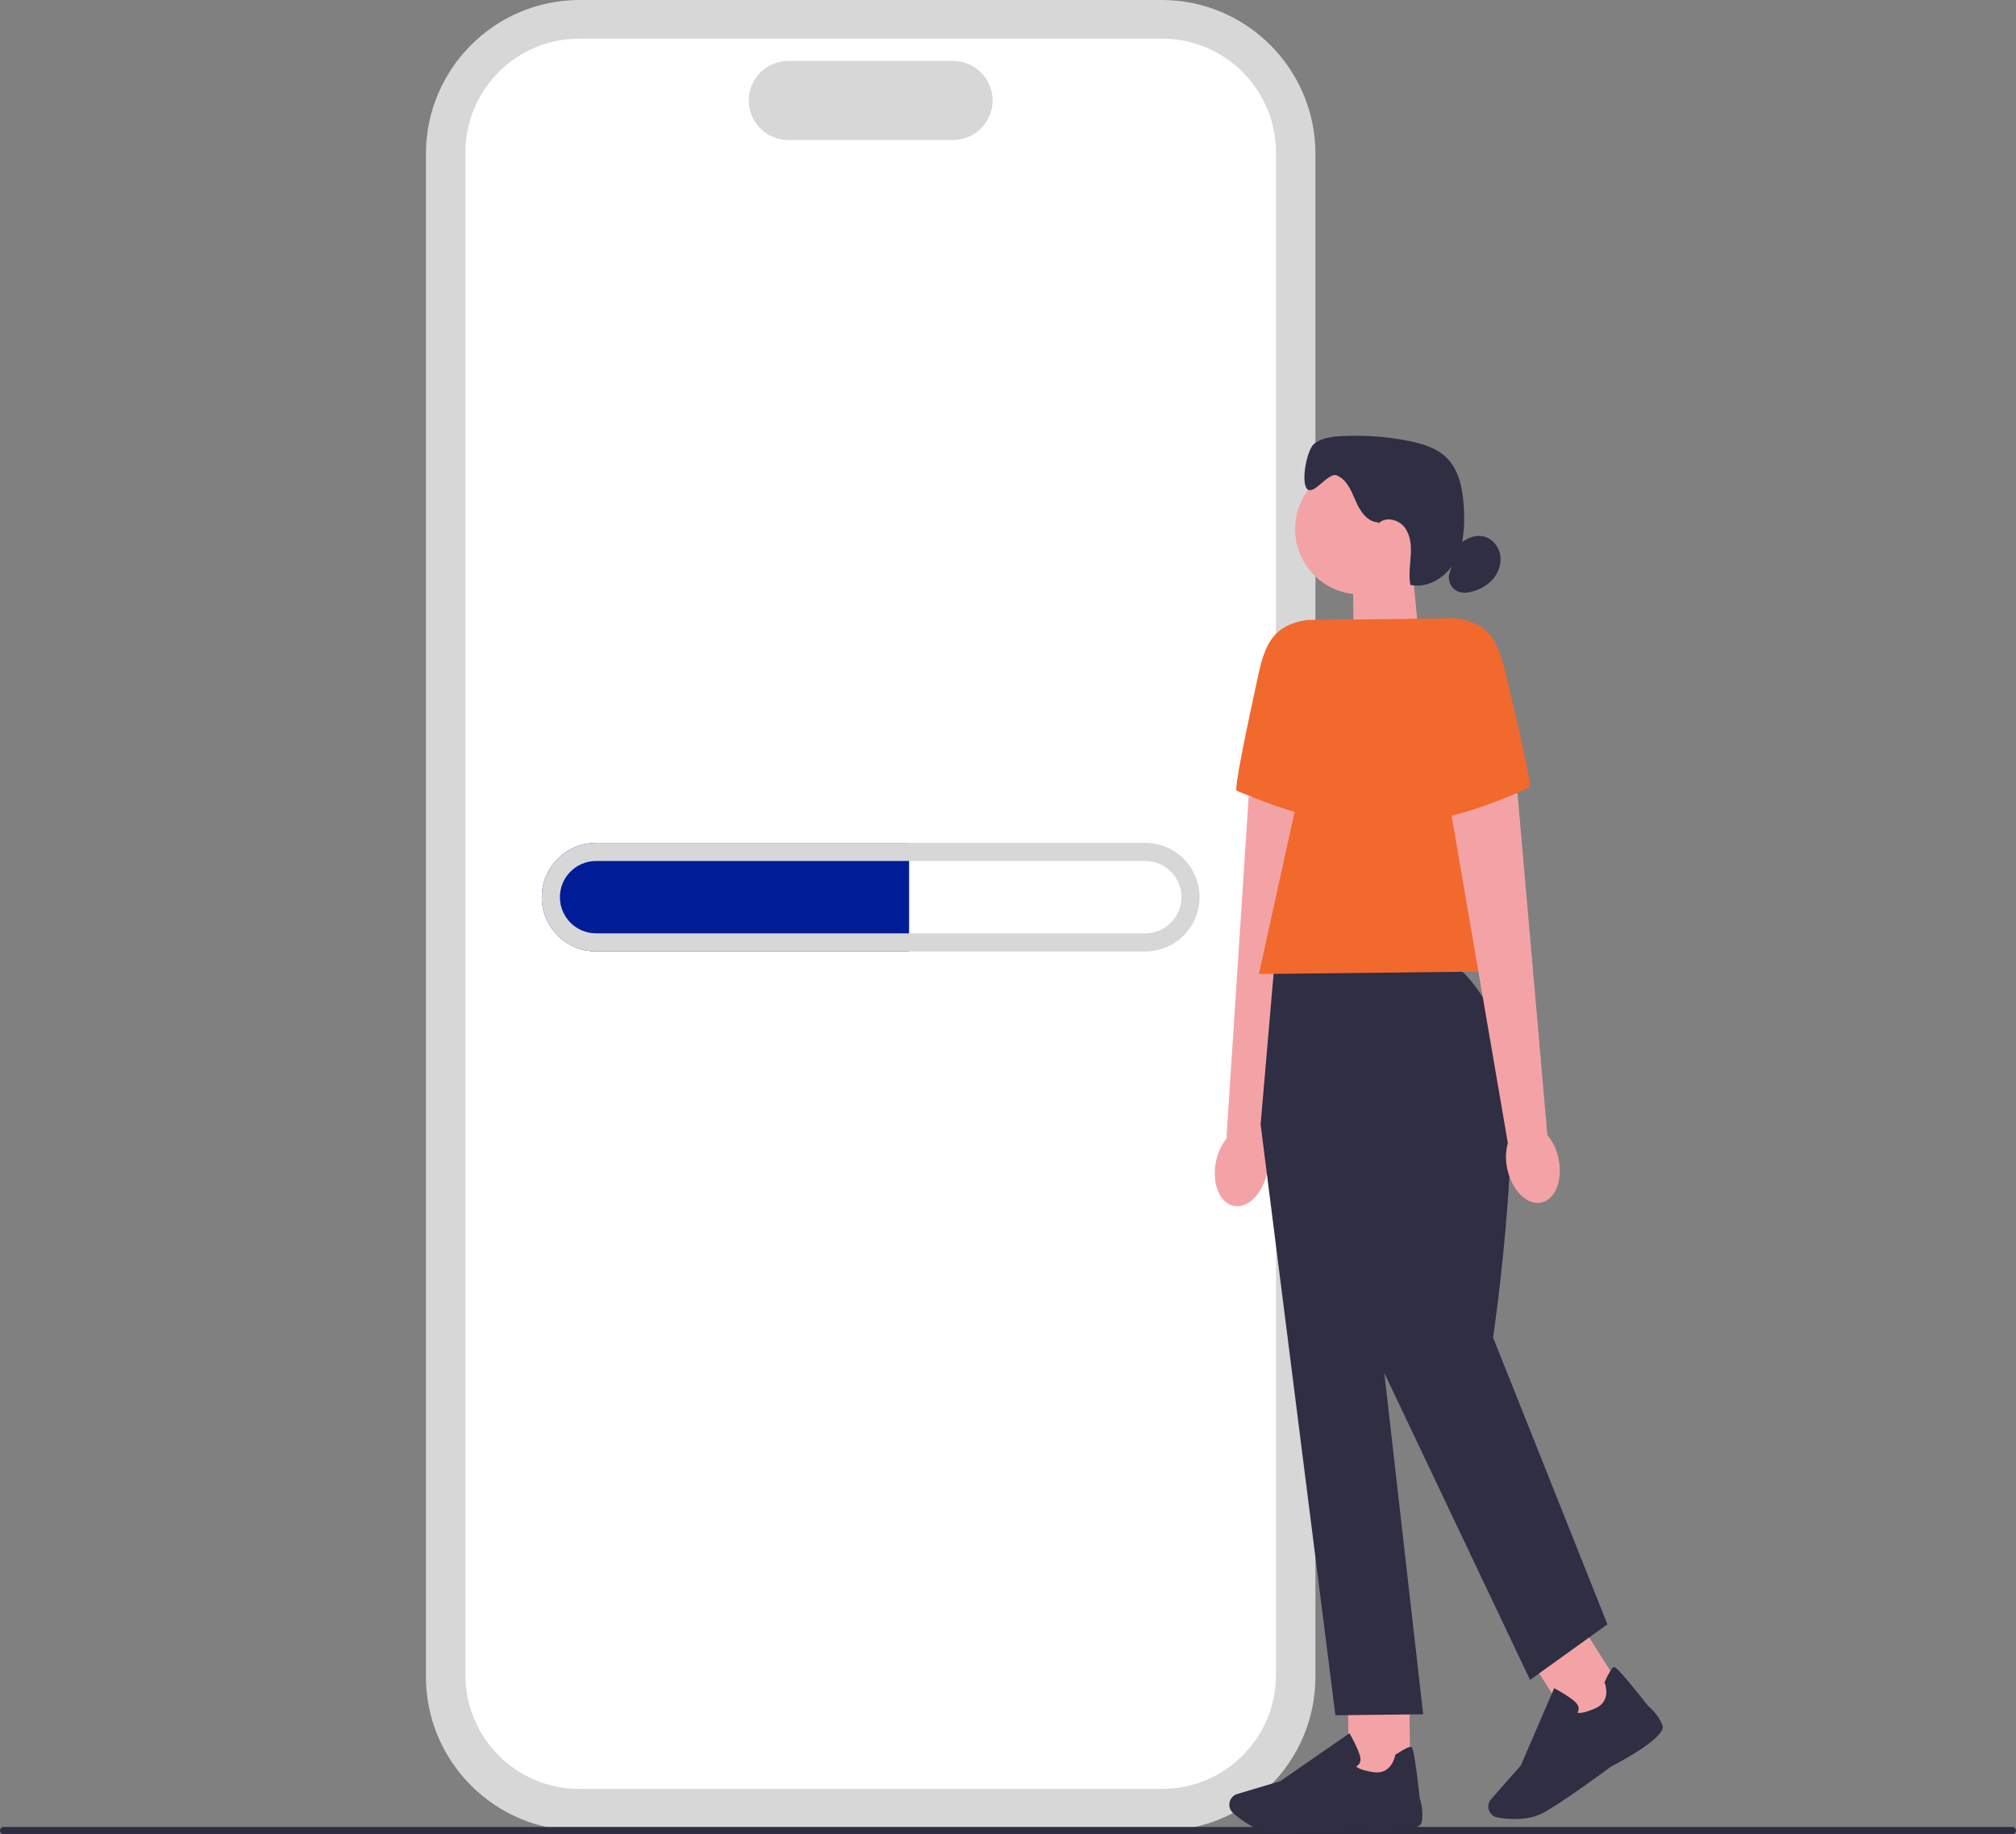 <svg width="310" height="282" viewBox="0 0 310 282" fill="none" xmlns="http://www.w3.org/2000/svg">
<rect x="0" y="0" width="310" height="282" fill="#808080" stroke="none"/>
<g clip-path="url(#clip0_78_92)">
<path d="M178.656 281.447H89.115C76.091 281.447 65.496 270.838 65.496 257.797V23.651C65.496 10.609 76.091 0 89.115 0H178.656C191.68 0 202.274 10.609 202.274 23.651V257.797C202.274 270.838 191.68 281.447 178.656 281.447Z" fill="#D7D7D8"/>
<path d="M178.721 275.045H89.05C79.41 275.045 71.565 267.189 71.565 257.537V23.451C71.565 13.799 79.41 5.943 89.05 5.943H178.721C188.36 5.943 196.205 13.799 196.205 23.451V257.537C196.205 267.189 188.36 275.045 178.721 275.045Z" fill="white"/>
<path d="M146.561 21.524H121.204C117.857 21.524 115.135 18.799 115.135 15.447C115.135 12.095 117.857 9.369 121.204 9.369H146.561C149.909 9.369 152.631 12.095 152.631 15.447C152.631 18.799 149.909 21.524 146.561 21.524Z" fill="#D7D7D8"/>
<path d="M139.792 129.592V146.284H91.651C87.056 146.284 83.314 142.541 83.314 137.936C83.314 133.33 87.056 129.592 91.651 129.592H139.792Z" fill="#001C96"/>
<path d="M176.12 129.592H91.651C87.056 129.592 83.314 133.335 83.314 137.936C83.314 142.537 87.056 146.284 91.651 146.284H176.12C180.719 146.284 184.456 142.541 184.456 137.936C184.456 133.33 180.719 129.592 176.12 129.592ZM176.12 143.498H91.651C88.591 143.498 86.096 141.005 86.096 137.936C86.096 134.867 88.591 132.378 91.651 132.378H176.12C179.184 132.378 181.674 134.871 181.674 137.936C181.674 141 179.184 143.498 176.12 143.498Z" fill="#D7D7D8"/>
<path d="M310 281.447C310 281.754 309.754 282 309.448 282H0.552C0.246 282 0 281.754 0 281.447C0 281.141 0.246 280.895 0.552 280.895H309.448C309.754 280.895 310 281.141 310 281.447Z" fill="#2E2E43"/>
<path d="M243.453 250.344L235.5 255.435L242.712 266.733L250.666 261.641L243.453 250.344Z" fill="#F3A3A6"/>
<path d="M218.229 98.476L208.181 101.911L208.024 87.384L217.167 87.282L218.229 98.476Z" fill="#F3A3A6"/>
<path d="M209.197 91.395C214.746 91.395 219.244 86.891 219.244 81.334C219.244 75.778 214.746 71.273 209.197 71.273C203.648 71.273 199.149 75.778 199.149 81.334C199.149 86.891 203.648 91.395 209.197 91.395Z" fill="#F3A3A6"/>
<path d="M211.946 80.308C210.268 80.276 209.141 78.59 208.469 77.04C207.796 75.498 207.106 73.715 205.543 73.088C204.263 72.578 202.056 76.143 201.036 75.215C199.975 74.245 200.944 69.174 202.052 68.26C203.16 67.345 204.681 67.15 206.109 67.062C209.609 66.862 213.128 67.104 216.569 67.786C218.692 68.204 220.89 68.85 222.434 70.368C224.395 72.294 224.924 75.229 225.091 77.973C225.267 80.782 225.132 83.725 223.797 86.205C222.457 88.679 219.624 90.522 216.875 89.928C216.583 88.438 216.842 86.91 216.935 85.387C217.028 83.874 216.893 82.24 215.957 81.042C215.02 79.844 213.045 79.389 211.983 80.471" fill="#2F2E43"/>
<path d="M224.344 83.656C225.341 82.908 226.533 82.277 227.771 82.416C229.111 82.56 230.251 83.656 230.608 84.956C230.965 86.256 230.594 87.695 229.783 88.772C228.972 89.849 227.752 90.564 226.454 90.931C225.703 91.145 224.882 91.233 224.159 90.931C223.097 90.485 222.513 89.144 222.916 88.062" fill="#2F2E43"/>
<path d="M186.955 178.705C186.325 182.015 187.581 185.024 189.77 185.419C191.953 185.813 194.239 183.445 194.874 180.135C195.148 178.816 195.088 177.451 194.698 176.156L202.427 124.267L192.014 122.428L188.587 175.06C187.748 176.137 187.187 177.386 186.955 178.719V178.705Z" fill="#F3A3A6"/>
<path d="M207.996 95.244L200.902 95.323C195.894 96.136 194.564 98.833 193.483 103.792C191.828 111.355 189.714 121.435 190.159 121.574C190.868 121.806 203.002 127.359 209.146 125.985L208 95.244H207.996Z" fill="#F2692E"/>
<path d="M216.708 260.166L207.269 260.271L207.419 273.679L216.858 273.573L216.708 260.166Z" fill="#F3A3A6"/>
<path d="M198.292 281.902C197.295 281.916 196.418 281.902 195.751 281.847C193.238 281.647 190.831 279.818 189.612 278.75C189.065 278.272 188.884 277.492 189.158 276.823C189.352 276.345 189.751 275.978 190.252 275.825L196.859 273.856L207.509 266.488L207.63 266.702C207.676 266.781 208.752 268.67 209.118 269.952C209.257 270.439 209.229 270.843 209.025 271.159C208.886 271.377 208.691 271.507 208.534 271.586C208.728 271.786 209.34 272.194 211.223 272.473C213.958 272.881 214.51 270.031 214.529 269.91L214.547 269.812L214.626 269.757C215.92 268.898 216.713 268.512 216.991 268.591C217.167 268.638 217.45 268.726 218.312 276.452C218.391 276.693 218.957 278.467 218.604 280.175C218.224 282.032 210.133 281.48 208.52 281.355C208.473 281.359 202.427 281.861 198.282 281.902H198.296H198.292Z" fill="#2F2E43"/>
<path d="M233.144 279.674C232.036 279.688 231.016 279.562 230.288 279.442C229.574 279.321 229.009 278.759 228.888 278.044C228.795 277.529 228.948 277.014 229.287 276.624L233.849 271.451L238.987 259.556L239.204 259.672C239.283 259.714 241.194 260.749 242.186 261.641C242.561 261.98 242.751 262.337 242.751 262.718C242.751 262.978 242.654 263.192 242.557 263.336C242.83 263.401 243.563 263.419 245.306 262.662C247.842 261.557 246.804 258.846 246.757 258.739L246.72 258.646L246.762 258.563C247.407 257.151 247.879 256.399 248.153 256.316C248.329 256.269 248.612 256.181 253.429 262.282C253.624 262.444 255.043 263.647 255.646 265.281C256.299 267.059 249.154 270.876 247.708 271.623C247.666 271.66 240.197 277.218 237.127 278.81C235.908 279.442 234.457 279.651 233.135 279.66L233.149 279.674H233.144Z" fill="#2F2E43"/>
<path d="M222.397 147.932L195.969 148.224L193.845 172.869L205.348 263.721L218.841 263.568L212.864 211.089L235.277 258.284L247.175 249.741L229.593 205.643C229.593 205.643 235.273 166.996 230.367 157.44C225.466 147.885 222.402 147.918 222.402 147.918V147.932H222.397Z" fill="#2F2E43"/>
<path d="M235.555 149.288L193.581 149.756L205.571 95.277L223.862 95.068L235.555 149.288Z" fill="#F2692E"/>
<path d="M239.654 178.12C240.359 181.421 239.167 184.453 236.993 184.894C234.814 185.34 232.477 183.023 231.777 179.722C231.475 178.408 231.503 177.043 231.86 175.738L222.977 124.03L233.344 121.959L237.939 174.508C238.801 175.566 239.39 176.806 239.654 178.129V178.12Z" fill="#F3A3A6"/>
<path d="M216.773 95.147L223.867 95.068C228.888 95.774 230.279 98.439 231.475 103.374C233.298 110.9 235.63 120.924 235.194 121.077C234.484 121.319 222.485 127.141 216.314 125.906L216.782 95.147H216.773Z" fill="#F2692E"/>
</g>
<defs>
<clipPath id="clip0_78_92">
<rect width="310" height="282" fill="white"/>
</clipPath>
</defs>
</svg>
